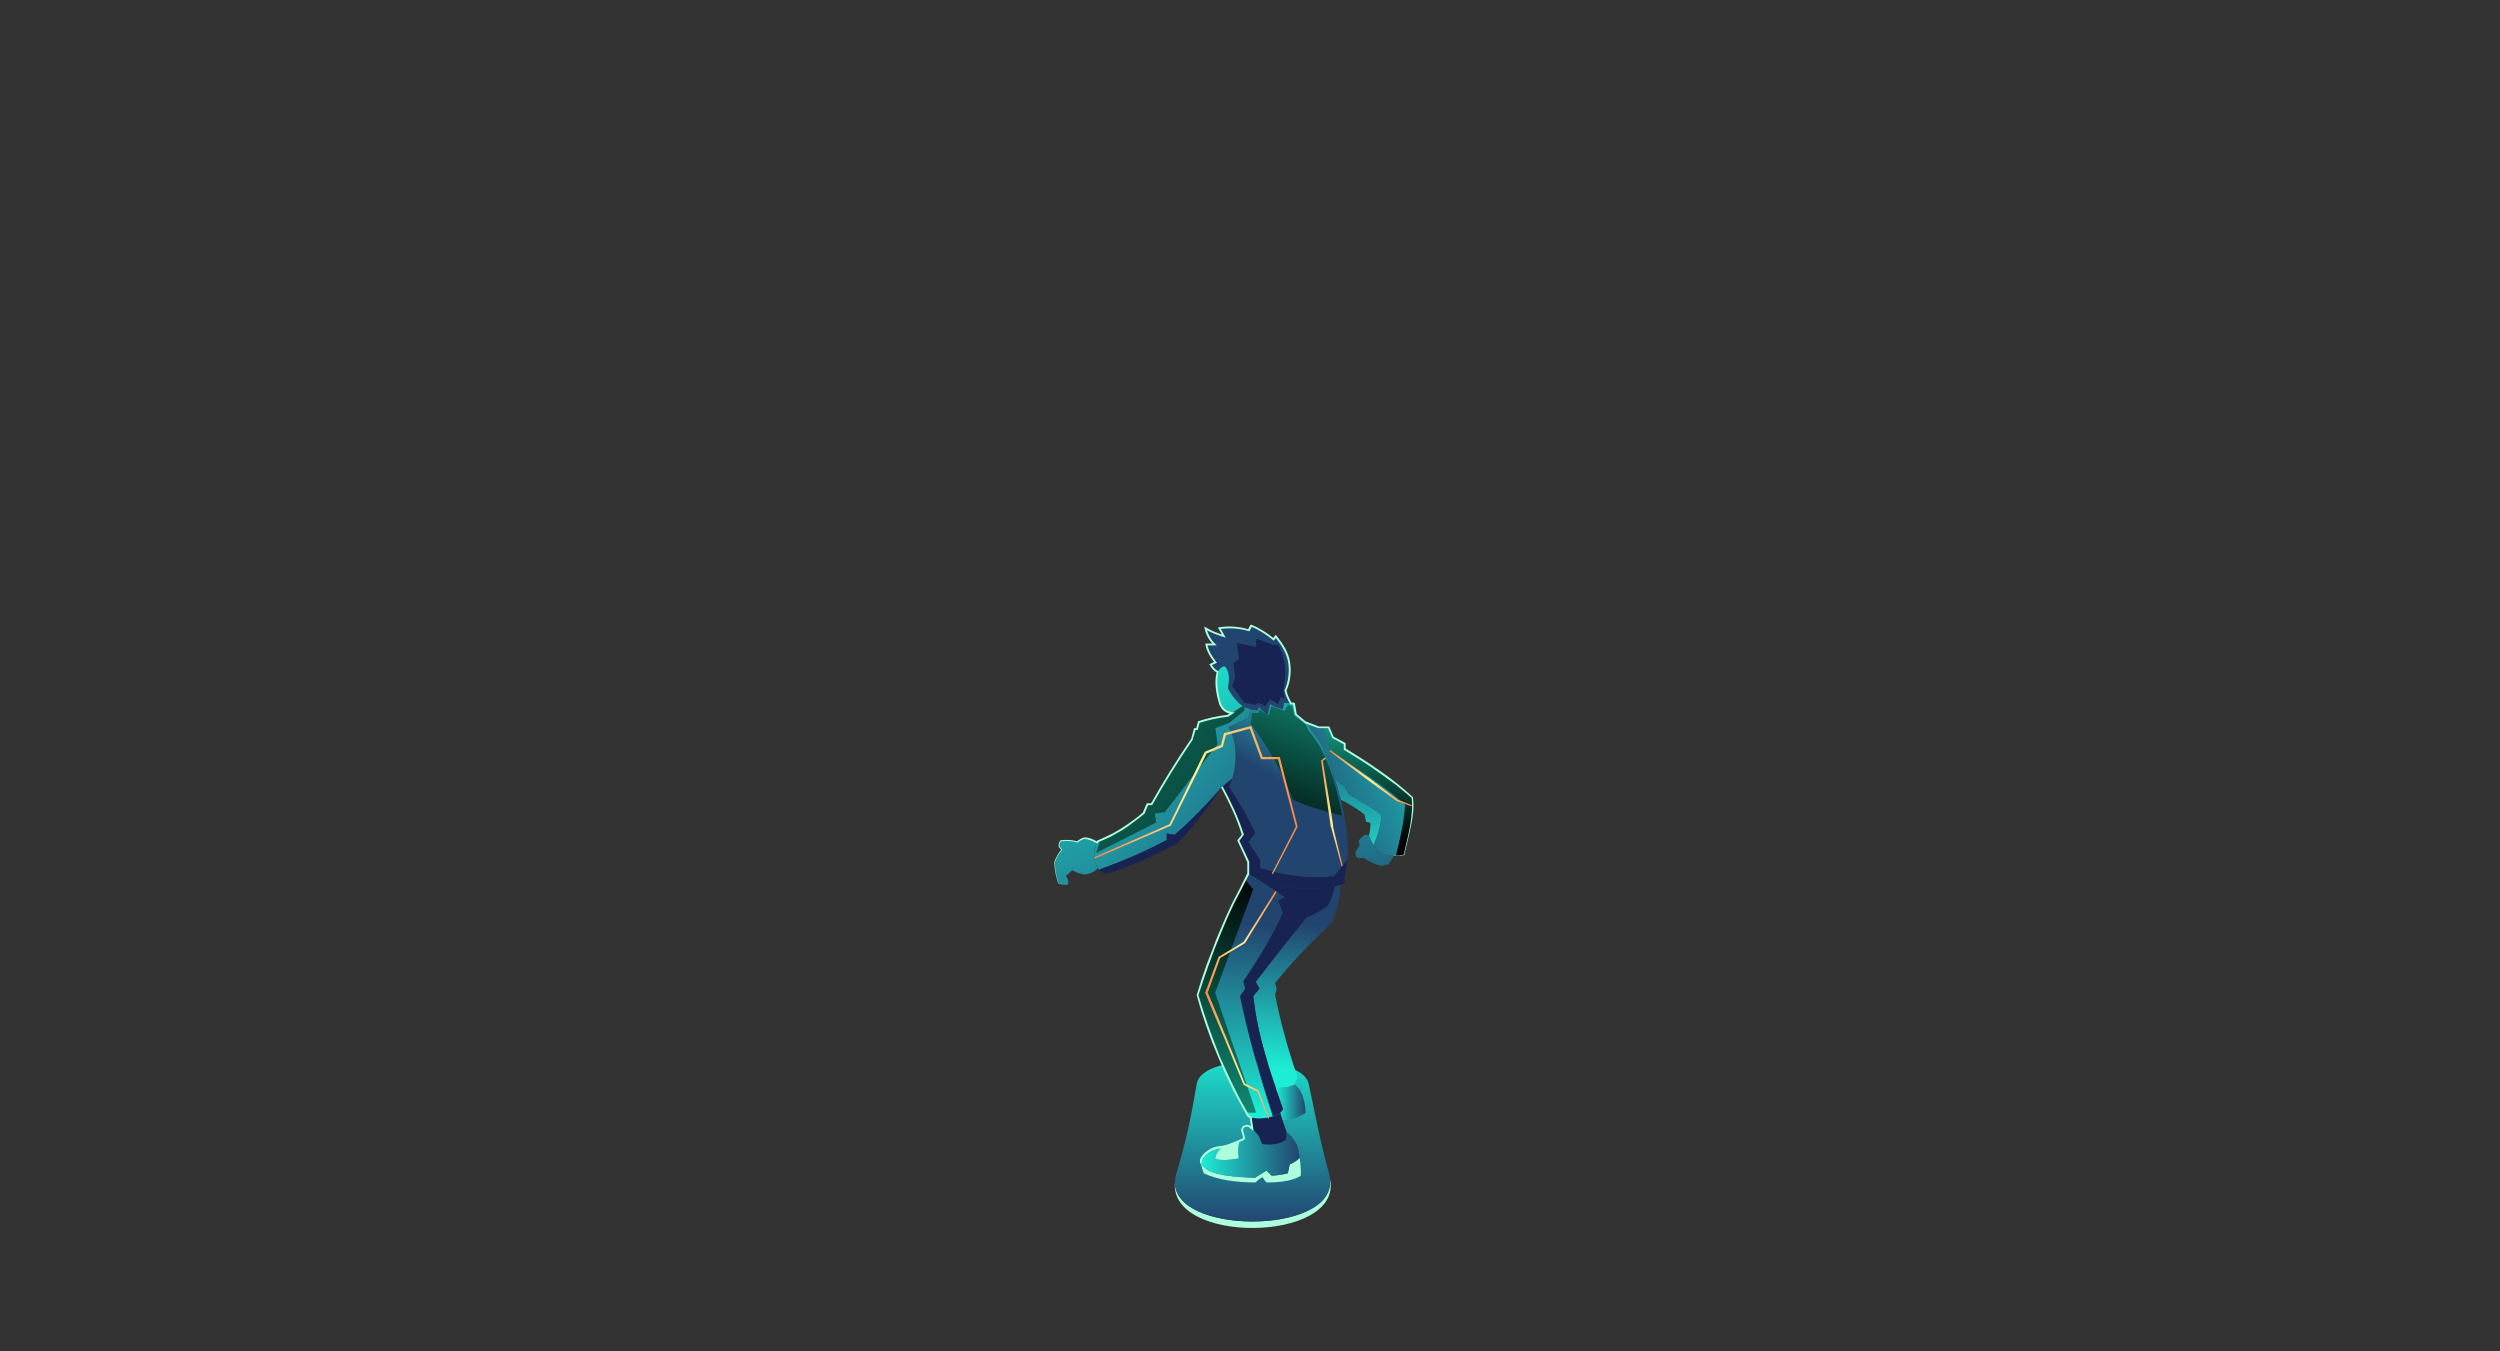 <svg version="1.2" xmlns="http://www.w3.org/2000/svg" viewBox="0 0 925 500" width="925" height="500"><rect x="0" y="0" width="925" height="500" fill="#333333" stroke="none"/><defs><clipPath clipPathUnits="userSpaceOnUse" id="cp1"><path d="m925 500h-925v-500h925z"/></clipPath><linearGradient id="P" gradientUnits="userSpaceOnUse"/><linearGradient id="g1" x2="1" href="#P" gradientTransform="matrix(0,65.709,-63.841,0,493.849,386.91)"><stop stop-color="#1dedd5"/><stop offset="1" stop-color="#224570"/></linearGradient><linearGradient id="g2" x2="1" href="#P" gradientTransform="matrix(41.979,138.417,-62.161,18.852,463.724,225.506)"><stop stop-color="#1dedd5"/><stop offset="1" stop-color="#224570"/></linearGradient><linearGradient id="g3" x2="1" href="#P" gradientTransform="matrix(44.207,145.764,-150.238,45.564,481.878,205.562)"><stop stop-color="#1dedd5"/><stop offset="1" stop-color="#224570"/></linearGradient><linearGradient id="g4" x2="1" href="#P" gradientTransform="matrix(49.057,161.757,-179.28,54.372,383.893,232.225)"><stop stop-color="#1dedd5"/><stop offset="1" stop-color="#224570"/></linearGradient><linearGradient id="g5" x2="1" href="#P" gradientTransform="matrix(-77.49,33.737,-79.965,-183.67,568.253,301.536)"><stop stop-color="#1dedd5"/><stop offset="1" stop-color="#224570"/></linearGradient><linearGradient id="g6" x2="1" href="#P" gradientTransform="matrix(4.759,-54.251,42.852,3.759,482.007,320.398)"><stop stop-color="#1dedd5"/><stop offset="1" stop-color="#224570"/></linearGradient><linearGradient id="g7" x2="1" href="#P" gradientTransform="matrix(6.386,-53.639,18.935,2.254,385.007,384.784)"><stop stop-color="#1dedd5"/><stop offset="1" stop-color="#224570"/></linearGradient><linearGradient id="g8" x2="1" href="#P" gradientTransform="matrix(10.989,0,0,13.165,472.138,401.213)"><stop stop-color="#1dedd5"/><stop offset="1" stop-color="#224570"/></linearGradient><linearGradient id="g9" x2="1" href="#P" gradientTransform="matrix(36.599,0,0,19.231,444.317,416.519)"><stop stop-color="#1dedd5"/><stop offset="1" stop-color="#224570"/></linearGradient><linearGradient id="g10" x2="1" href="#P" gradientTransform="matrix(-23.219,39.849,-42.549,-24.792,549.671,280.118)"><stop stop-color="#1dedd5"/><stop offset="1" stop-color="#224570"/></linearGradient><linearGradient id="g11" x2="1" href="#P" gradientTransform="matrix(4.527,-69.517,23.663,1.541,326.607,402.982)"><stop stop-color="#1dedd5"/><stop offset="1" stop-color="#224570"/></linearGradient><linearGradient id="g12" x2="1" href="#P" gradientTransform="matrix(124.028,106.801,-380.815,442.237,394.35,200.125)"><stop stop-color="#1dedd5"/><stop offset="1" stop-color="#224570"/></linearGradient><linearGradient id="g13" x2="1" href="#P" gradientTransform="matrix(240.983,196.618,-1255.489,1538.778,346.589,168.814)"><stop stop-color="#139b82"/><stop offset="1"/></linearGradient><linearGradient id="g14" x2="1" href="#P" gradientTransform="matrix(19.636,-98.429,34.757,6.934,271.02,386.044)"><stop stop-color="#139b82"/><stop offset="1"/></linearGradient><linearGradient id="g15" x2="1" href="#P" gradientTransform="matrix(-26.437,68.403,-94.928,-36.688,521.83,256.74)"><stop stop-color="#139b82"/><stop offset="1"/></linearGradient><linearGradient id="g16" x2="1" href="#P" gradientTransform="matrix(2.379,46.039,-29.571,1.528,540.395,264.537)"><stop stop-color="#139b82"/><stop offset="1"/></linearGradient><linearGradient id="g17" x2="1" href="#P" gradientTransform="matrix(75.557,0,0,55.03,404.691,268.584)"><stop stop-color="#ff8644"/><stop offset=".5" stop-color="#fff18e"/><stop offset="1" stop-color="#ff8644"/></linearGradient><linearGradient id="g18" x2="1" href="#P" gradientTransform="matrix(8.464,0,0,42.303,488.589,280.278)"><stop stop-color="#ff8644"/><stop offset=".5" stop-color="#fff18e"/><stop offset="1" stop-color="#ff8644"/></linearGradient><linearGradient id="g19" x2="1" href="#P" gradientTransform="matrix(30.696,0,0,21.018,491.773,277.451)"><stop stop-color="#ff8644"/><stop offset=".5" stop-color="#fff18e"/><stop offset="1" stop-color="#ff8644"/></linearGradient><linearGradient id="g20" x2="1" href="#P" gradientTransform="matrix(26.605,0,0,84.752,445.94,329.74)"><stop stop-color="#ff8644"/><stop offset=".5" stop-color="#fff18e"/><stop offset="1" stop-color="#ff8644"/></linearGradient></defs><style>.a{fill:#adfedc}.b{fill:url(#g1)}.c{fill:#224570}.d{fill:url(#g2)}.e{fill:url(#g3)}.f{fill:url(#g4)}.g{fill:url(#g5)}.h{fill:url(#g6)}.i{fill:#172352}.j{fill:url(#g7)}.k{fill:url(#g8)}.l{fill:url(#g9)}.m{fill:url(#g10)}.n{fill:url(#g11)}.o{fill:url(#g12)}.p{mix-blend-mode:screen;fill:url(#g13)}.q{mix-blend-mode:screen;fill:url(#g14)}.r{mix-blend-mode:screen;fill:url(#g15)}.s{mix-blend-mode:screen;fill:url(#g16)}.t{fill:url(#g17)}.u{fill:url(#g18)}.v{fill:url(#g19)}.w{fill:url(#g20)}</style><g clip-path="url(#cp1)"><path class="a" d="m434.8 436.9c-1.6 20 58.8 20.2 57.3-0.2h0.1c3.9 23.2-60.6 23.8-57.4 0.2z"/><path class="b" d="m492.1 436.7c1.5 20.4-58.9 20.2-57.3 0.2q0-0.1 0-0.2 0.1-1.1 0.4-2.3c3.6-11.7 5.8-22.7 7.6-33.4 1.9-11.1 39.2-10.6 41.4 0 2.3 10.5 4.3 21.8 7.6 33.4q0.3 1.2 0.3 2.3z"/><path class="a" d="m480.9 428.4c0.4 3.1 0.6 6.5 0.3 6.7-3.2 1.9-7.7 2.4-12.5 2.4-0.7-0.5-1.1-1.2-1.6-2-1 0.6-1.9 1.3-2.5 2-7.6 0-14.2-1-19.2-3.4-0.4-1.2-0.8-2.3-1-3.2l2.4 2c3.8 2.1 10.4 2.6 17.5 2.9l4.3-2.7 1.9 1.9c2.1-0.1 4.2-0.4 6-0.9l0.7-3.3q2.2-0.9 3.7-2.4z"/><path class="a" d="m458.8 422c-0.7 2-0.8 4.2-0.4 6.6-3.2 0.7-6.1 0.8-8.8 0.3 0.1-1.9 1.1-3.4 3-4.6 2.2-0.4 4-1.3 6.2-2.3z"/><path class="c" d="m477.6 260.2l-1.6-0.1-0.9-0.1q-0.1 1.2-0.5 2.4c-1.7-0.4-3.3-1-4.7-1.9q-0.4 1.9-0.9 3.9c-1.3-0.9-2.4-1.8-3.1-2.8l-0.7 1.2q-1.3 0-2.5-0.4-1.4-0.4-2.9-1.1-3.3-2.5-5.5-6.6c0.6-3 0.7-5.8-0.8-7.8-0.1-0.2-0.3-0.3-0.5-0.3-0.9-0.1-1.7 0.8-2.4 2h-0.1q-1.6-0.8-2.6-2.7l1.8-0.8c-1.6-2.1-3-4.2-3.3-6.6h3c-1.7-1.6-2.8-3.6-3.3-6 1.7 1.1 4.1 2 6.7 2.8l-1.6-2.8c3.6-0.6 7.2-0.4 10.8 0.7l1-1.7q4.2 1.8 8.2 5.1l0.8-1.2c2.9 3.5 4.9 7.1 5.1 11 0.3 3.3-0.3 6.4-1.5 9.1 0.4 1.8 1.2 3.3 2 4.7z"/><path class="d" d="m459.8 261.3l-3.9 2.5c-2.9-0.3-4.1-2.1-4.6-3.6-1.1-4.2-1.7-8.1-0.8-11.6h0.1c0.7-1.2 1.5-2.1 2.4-2 0.2 0 0.4 0.1 0.5 0.3 1.5 2 1.4 4.8 0.8 7.8q2.2 4.1 5.5 6.6z"/><path class="e" d="m515.6 316.6q-0.8 1.8-2.1 3.2l-2.3 0.6q-3.7-0.9-6.6-3c-0.9 0.1-1.7 0.2-2.3 0q-0.9-0.8-0.8-1.9 0.7-1.6 1.6-2.7-0.3-0.8-0.4-1.6c0.5-0.9 1.3-1.6 2.2-2.3q0.8-0.1 1.6 0.2 0.8 2.1 1.7 3.6c1.7 2.6 4 3.8 7.4 3.9z"/><path class="f" d="m405.9 311.7c-1.7 3.3-1.3 7.2 0.3 9.5-1.2 1.4-2.9 2.1-4.9 2.4q-2.6-0.5-4.6-1.6l-2.3 2.1 0.8 1.5c0.2 0.7 0.1 1.3-0.3 1.8-1.2 0-2.4-0.2-3.4-0.7-0.8-2.7-1.3-5.3-1.3-7.8 0.7-1.7 1.6-3.3 2.6-4.5l-0.9-1.2c-0.1-0.8 0-1.6 0.6-2.1 1.9-0.3 4-0.1 6.1 0.4 0.8-0.6 1.6-1.1 2.5-1.4 1.5 0 3.2 0.7 4.8 1.6z"/><path class="g" d="m522.6 295.1c0.8 7-1.6 14.3-3.1 21.2q-2.2 0.4-3.9 0.3c-3.4-0.1-5.7-1.3-7.4-3.9 1.7-3.8 2.8-7.6 2.9-11.1-3.6-3-6.8-4.6-12-7.6l-1.7-3.1-3.6-2.8q-0.6-2-1.2-3.9c-1.8-5.3-4-10.2-7.6-14l-0.8-2-1.1-0.8 4.8 1.7h3.7l1.6 3.7 4.4 2.4v2c9.5 5.8 18.2 11.7 25 17.9z"/><path class="h" d="m511.1 301.6c-0.1 3.5-1.2 7.3-2.9 11.1q-0.9-1.5-1.7-3.6c0.4-1.7 0.7-3.3 0.5-4.7l-1.5-0.3-0.7-2.8c-2.6-2-5.5-3.8-8.7-5.4q-1-3.8-2.3-7.8l3.6 2.8 1.7 3.1c5.2 3 8.4 4.6 12 7.6z"/><path class="i" d="m493.5 324.2l5-6.1q-0.2 3.1-1 5.9v2.8l-1.7 0.6-1.9 0.7c-11 1.5-21.1 0.7-29.7-3.5q-1.2-0.6-2.3-1.3v-4.4l-3.7-7.9 1.6-2.2q-2.5-8.1-7.7-17.6l3.9-3.3-1.2 3.3c3.9 5.7 7.1 11.4 9.7 17.1l-2.6 3.3 4.4 6.5v3q6.4 2.1 12.7 2.9c3.5 0.5 7.3 0.6 11.2 0.5q1.6-0.1 3.3-0.3z"/><path class="j" d="m495.8 327.4c0.2 4.3-1 9.1-3.1 14.1-7.8 7.3-14.9 14.7-20.9 22.2l0.6 2.2-0.6 2.1c1.9 9.9 4.7 20.1 8.3 30.6l-1.1 2.6c-1.5 1-4 1.3-6.9 1.4-4.1-11.9-7.2-22.7-8.4-34.1l2.3-2.7-1.4-2.5c5.8-7.6 12-15.5 18.7-23.7q4.2-1.7 8-4.5c1.2-2.4 2.1-4.8 2.6-7z"/><path class="i" d="m473.7 411.7c-0.7 0.6-1.7 1-2.8 1.3-5-15.3-9.2-30.3-12.1-44.4l1.9-2.8-0.7-2.7c6.1-9.1 11.3-17.7 14.6-25.4l-1.7-4.5 2.3-1.3-11-7.3c8.6 4.2 18.7 5 29.7 3.5-0.5 2.2-1.4 4.6-2.6 7q-3.8 2.8-8 4.5c-6.7 8.2-12.9 16.1-18.7 23.7l1.4 2.5-2.3 2.7c1.2 11.4 4.3 22.2 8.4 34.1q1.3 3.8 2.7 7.7-0.3 0.8-1.1 1.4z"/><path class="k" d="m480.8 403c1.5 2.5 2.1 5.5 2.3 8.7-2.7 1.8-5.6 2.8-8.6 2.7q-0.4-1.4-0.8-2.7 0.8-0.6 1.1-1.4-1.4-3.9-2.7-7.7c2.9-0.1 5.4-0.4 6.9-1.4z"/><path class="l" d="m479.9 423.7c0.4 0.7 0.7 2.6 1 4.7q-1.5 1.5-3.7 2.4l-0.7 3.3c-1.8 0.5-3.9 0.8-6 0.9l-1.9-1.9-4.3 2.7c-7.1-0.3-13.7-0.8-17.5-2.9l-2.4-2q-0.2-1 0-1.8c1-2.4 4.3-4.4 6.8-4.5q0.7-0.1 1.4-0.3c-1.9 1.2-2.9 2.7-3 4.6 2.7 0.5 5.6 0.4 8.8-0.3-0.4-2.4-0.3-4.6 0.4-6.6q0.7-0.3 1.4-0.6c0.1-1.1-0.2-1.4-0.5-2.6-0.7-1.7 1.3-2.8 2.5-2.1l1.2 0.9 2.3 2.6 1.3 3.1c3.3 0.5 6.3 0.2 8.9-1.6l0.2-2.7c1.6 0.7 3.7 4.4 3.8 4.7z"/><path class="m" d="m496.1 295.9q-1-3.8-2.3-7.8-0.6-2-1.2-3.9c-1.8-5.3-4-10.2-7.6-14l-0.8-2-1.1-0.8-3.6-3-0.7-4-1.2-0.2-1.6-0.1-0.9-0.1q-0.1 1.2-0.5 2.4c-1.7-0.4-3.3-1-4.7-1.9q-0.4 1.9-0.9 3.9c-1.3-0.9-2.4-1.8-3.1-2.8l-0.7 1.2q-1.3 0-2.5-0.4l-0.8 3.2-7.3 3.4c3.1 5.8 3.2 12.2 1.4 18.9l-1.2 3.3c3.9 5.7 7.1 11.4 9.7 17.1l-2.6 3.3 4.4 6.5v3q6.4 2.1 12.7 2.9c3.5 0.5 7.3 0.6 11.2 0.5q1.6-0.1 3.3-0.3l5-6.1c0.6-6.6-0.4-14.1-2.4-22.2z"/><path class="i" d="m476.1 419l-0.2 2.7c-2.6 1.8-5.6 2.1-8.9 1.6l-1.3-3.1-2.3-2.6-0.7-4.2c2.1 0.6 5.5 0.5 8.2-0.4 1.1-0.3 2.1-0.7 2.8-1.3q0.4 1.3 0.8 2.7c0.5 1.4 1 3 1.6 4.6z"/><path class="n" d="m475.2 331.9l-2.3 1.3 1.7 4.5c-3.3 7.7-8.5 16.3-14.6 25.4l0.7 2.7-1.9 2.8c2.9 14.1 7.1 29.1 12.1 44.4-2.7 0.9-6.1 1-8.2 0.4q-0.5-0.2-0.8-0.4c-8-13.9-14.3-28.8-18.8-44.8 5-16 11.1-31.1 18.8-44.9q1.1 0.7 2.3 1.3z"/><path class="o" d="m462.7 262.4l-0.8 3.2-7.3 3.4c3.1 5.8 3.2 12.2 1.4 18.9l-3.9 3.3c-5.8 6.7-11.6 12.6-17.5 17.7l-2.9-0.5v2.4c-7.6 4.1-16 7.7-25 11q-0.2-0.3-0.5-0.6c-1.6-2.3-2-6.2-0.3-9.5q0.1-0.2 0.3-0.4c5.5-2.1 11.3-5.7 17-10.4l1.4-3.4h1.5c4.6-8.1 9.5-16.1 14.9-24l1-3.7h0.9l0.7-2.6c3.5-1.2 7.1-2 10.6-2.3l1.7-1.1 3.9-2.5q1.5 0.7 2.9 1.1z"/><path class="i" d="m452.1 291.2c-5.8 8.4-11.4 15.9-16.4 20.8-8.8 4.7-17.5 8.5-26 11.3-1.1-0.1-2.2-0.6-3-1.5 9-3.3 17.4-6.9 25-11v-2.4l2.9 0.5c5.9-5.1 11.7-11 17.5-17.7z"/><path class="p" d="m459.8 261.3l-3.9 2.5-1.7 1.1c-3.5 0.3-7.1 1.1-10.6 2.3l-0.7 2.6h-0.9l-1 3.7c-5.4 7.9-10.3 15.9-14.9 24h-1.5l-1.4 3.4c-5.5 4.5-10.9 8-16.2 10l-0.3 1.2-1.1 3.5 22.2-11.3-0.5-3.3 3.7-0.5 19.5-25.2-0.8-5.9 5.2-2 5.5-4.5v-1.4q-0.3-0.1-0.6-0.2z"/><path class="q" d="m463.7 329l-3-3.5c-7.1 13.2-12.9 27.5-17.6 42.7 4.3 15.5 10.4 30 18 43.5h3.7l-15.2-44.4z"/><path class="r" d="m463.3 263.8l-0.6 4q9.9 12.9 15.7 28c4.5 2.3 11.1 4.2 18.2 6-2.4-12.4-5.7-23.8-12.3-31.2l-1.2-2.6-4.2-3.2-0.8-3.5-1.5-0.5-1.3 2.2-4.9-1.7-0.9 3.5-3.5-2.2-0.3 1.2z"/><path class="s" d="m497.6 277.2v-2l-4.4-2.4-1.6-3.7h-1.7l2.3 9.3c10.5 6 19.9 12.4 27.7 19.4-0.4 5.9-1.7 12.2-3.4 18.8q1.4 0 3-0.3c1.5-6.9 3.9-14.2 3.1-21.2-6.8-6.2-15.5-12.1-25-17.9z"/><path class="i" d="m472.9 238.6h-1.8l-6.3-2.3v3.1l-7.2-1.5 0.9 5.9-2.1 1.7 0.6 5.2-1.2 3 4.6 6.3 3.9 0.8 1.3-0.8 2.6 1.3 1.7-2.6 3 1.8 1-2.6 1.4 0.7-0.5-2.9c1.3-6.2 1-12.1-1.9-17.1z"/><path class="a" d="m513.5 319.8c0.9-0.9 1.6-2 2.1-3.2q1 0 2-0.1c0.6-0.1 1.2-0.2 1.9-0.3l-0.1 0.1c0.7-3.5 1.7-7 2.3-10.5 0.6-3.5 1-7.1 0.6-10.7l0.1 0.2q-2.9-2.5-5.9-4.9-3.1-2.3-6.2-4.5c-4.2-3-8.5-5.7-12.9-8.4l-0.2-0.1v-0.2-2l0.2 0.3-4.4-2.4h-0.1v-0.2l-1.6-3.7 0.3 0.2h-3.7-0.1l-4.8-1.7h0.1-0.1l-0.1-0.1-3.6-3h-0.1l-0.1-0.2-0.7-4 0.3 0.3-1.1-0.1h-0.2l-0.1-0.2c-0.9-1.5-1.6-3.1-2-4.8v-0.1-0.1c0.7-1.6 1.2-3.3 1.4-5.1 0.2-1.8 0.2-3.6-0.1-5.3-0.6-3.5-2.6-6.6-4.9-9.3l0.6-0.1-0.8 1.2-0.2 0.3-0.3-0.3c-2.5-2-5.2-3.8-8.2-5l0.5-0.1-0.9 1.7-0.2 0.2-0.2-0.1c-3.5-1-7.2-1.3-10.8-0.7l0.3-0.5 1.6 2.9 0.4 0.7-0.8-0.2c-2.3-0.8-4.7-1.6-6.8-2.9l0.5-0.4c0.5 2.2 1.6 4.3 3.2 5.8l0.6 0.6h-0.8-3l0.3-0.4c0.4 2.4 1.8 4.5 3.3 6.5l0.3 0.3-0.4 0.2-1.8 0.8 0.1-0.5c0.6 1.1 1.4 2.1 2.5 2.6l0.2 0.1-0.1 0.3c-0.7 2.8-0.4 5.8 0.2 8.7q0.2 1.1 0.5 2.2c0.2 0.7 0.5 1.3 0.9 1.9 0.8 1.2 2.1 1.8 3.5 2l1 0.1-0.8 0.5-1.7 1.1h-0.1-0.1c-3.5 0.4-7.1 1.2-10.5 2.3l0.2-0.2-0.7 2.6-0.1 0.2h-0.2-0.9l0.4-0.2-1.1 3.7v0.1c-5.3 7.8-10.3 15.8-14.9 24l-0.1 0.2h-0.2-1.5l0.3-0.2-1.4 3.3-0.1 0.1-2 1.6-2 1.5-2 1.5-2.1 1.4c-1.5 0.8-2.9 1.7-4.4 2.5q-2.3 1.1-4.6 2l0.1-0.2-0.2 0.5-0.1 0.2h-0.2-0.1l-0.1-0.1c-1.4-0.8-3-1.6-4.6-1.6-0.8 0.3-1.6 0.7-2.3 1.3l-0.1 0.1-0.1-0.1c-2-0.5-4-0.7-6.1-0.4l0.1-0.1c-0.5 0.5-0.7 1.3-0.6 2v-0.1l0.9 1.2 0.1 0.1-0.1 0.1c-1.1 1.3-1.9 2.8-2.6 4.4 0 2.6 0.5 5.3 1.3 7.8 1 0.5 2.2 0.7 3.3 0.7-1.1 0-2.3-0.1-3.4-0.6v-0.1c-0.8-2.5-1.4-5.1-1.4-7.8v-0.1c0.7-1.6 1.5-3.2 2.6-4.5v0.2l-1-1.2v-0.1q-0.1-0.6 0.1-1.2c0.1-0.4 0.3-0.8 0.6-1.1h0.1c2.1-0.3 4.2-0.1 6.2 0.4h-0.2c0.7-0.6 1.5-1.1 2.5-1.4 1-0.1 1.8 0.1 2.7 0.4 0.8 0.3 1.6 0.7 2.4 1.2l-0.2-0.1-0.3 0.2 0.3-0.5v-0.1h0.1q2.4-1 4.6-2.1c1.5-0.7 2.9-1.6 4.3-2.4l2.1-1.4 2-1.4 2-1.5 1.9-1.6-0.1 0.1 1.4-3.3 0.1-0.2h0.3 1.5l-0.3 0.2c4.6-8.2 9.6-16.3 14.9-24v0.1l1-3.8 0.1-0.3h0.2 0.9l-0.4 0.3 0.7-2.6 0.1-0.2 0.2-0.1c3.4-1.1 7-1.9 10.7-2.3l-0.2 0.1 1.7-1.1 0.1 0.7c-1.5-0.2-3.1-0.9-4-2.3-0.4-0.6-0.8-1.4-0.9-2.1q-0.3-1.1-0.6-2.2c-0.6-3-0.9-6.1-0.1-9.1l0.2 0.4c-1.3-0.6-2.2-1.7-2.8-2.9l-0.2-0.3 0.4-0.1 1.8-0.9-0.1 0.6c-0.8-1-1.6-2-2.2-3.2-0.6-1.1-1.1-2.3-1.3-3.6v-0.4h0.4 3l-0.3 0.6c-1.7-1.6-2.9-3.8-3.4-6.1l-0.1-0.8 0.7 0.4c2 1.3 4.3 2.1 6.6 2.8l-0.4 0.5-1.6-2.8-0.3-0.5 0.5-0.1c3.7-0.6 7.5-0.3 11 0.8l-0.4 0.1 0.9-1.7 0.2-0.2 0.3 0.1c3 1.2 5.8 3 8.3 5.1l-0.5 0.1 0.8-1.2 0.3-0.3 0.3 0.3c1.1 1.4 2.2 2.9 3.1 4.5 0.9 1.6 1.6 3.3 1.9 5.2 0.3 1.8 0.3 3.6 0.1 5.5-0.2 1.8-0.7 3.6-1.5 5.3l0.1-0.2c0.3 1.6 1.1 3.1 1.9 4.6l-0.2-0.2 1.1 0.1 0.3 0.1v0.2l0.7 4-0.1-0.2 3.6 3-0.2-0.1h0.1 0.1l4.7 1.8h-0.1 3.7 0.2l0.1 0.2 1.6 3.7-0.2-0.2 4.5 2.4 0.1 0.1v0.2 2l-0.1-0.3c4.4 2.7 8.7 5.4 12.9 8.4q3.2 2.2 6.2 4.6 3 2.4 5.8 5l0.1 0.1v0.1c0.4 3.6 0 7.2-0.8 10.7-0.7 3.6-1.7 7-2.4 10.5v0.1h-0.1c-0.6 0.1-1.3 0.2-1.9 0.2q-1 0.1-2 0.1v-0.1c-0.5 1.2-1.2 2.3-2.1 3.2z"/><path class="a" d="m452.4 291c3.1 5.7 5.8 11.5 7.8 17.7v0.2l-0.1 0.1-1.6 2.2v-0.3l3.7 7.9v0.1 4.4 0.1 0.1c-1 1.8-1.9 3.6-2.8 5.4l-2.8 5.4c-1.8 3.7-3.4 7.4-4.9 11.1-0.8 1.9-1.5 3.8-2.3 5.7l-2.1 5.7-2 5.7-1.9 5.8v-0.2l1.8 5.9 1.9 5.7 2.1 5.7c0.7 1.9 1.5 3.8 2.2 5.7l2.5 5.5q1.2 2.8 2.6 5.5c1.7 3.6 3.7 7.2 5.7 10.7l-0.2-0.1 0.8 0.3 0.2 0.1 0.1 0.2 0.6 4.3 0.1 0.8-0.7-0.5-1.1-0.9c-0.5-0.2-1.2-0.2-1.6 0.2-0.5 0.3-0.6 0.9-0.4 1.5 0.2 0.4 0.3 0.8 0.4 1.3 0.2 0.5 0.2 1 0.2 1.4v0.2l-0.2 0.1c-1.5 0.7-2.9 1.4-4.4 2q-1.2 0.5-2.4 0.8c-0.7 0.3-1.6 0.4-2.4 0.5-1.3 0.1-2.6 0.6-3.8 1.3-1.1 0.8-2.1 1.7-2.7 2.9h0.1c-0.2 0.5-0.2 1.1-0.4 1.7-0.4-0.5-0.5-1.2-0.4-1.9 0.6-1.5 1.7-2.6 3-3.4 1.2-0.8 2.6-1.4 4.1-1.5 0.8-0.1 1.6-0.2 2.3-0.4q1.1-0.3 2.3-0.8c1.4-0.5 2.9-1.2 4.4-1.8l-0.2 0.3c0-0.4 0-0.8-0.1-1.2-0.2-0.4-0.3-0.9-0.4-1.3-0.2-0.3-0.2-0.8-0.1-1.2 0.1-0.4 0.3-0.8 0.7-1.1 0.6-0.4 1.6-0.6 2.3-0.2h0.1v0.1l1.2 0.9-0.6 0.3-0.6-4.3 0.2 0.3-0.9-0.4h-0.1v-0.1c-2-3.6-4-7.2-5.8-10.8q-1.3-2.7-2.6-5.5l-2.4-5.6c-0.8-1.9-1.5-3.7-2.3-5.6l-2.1-5.8-1.9-5.7-1.7-5.9-0.1-0.1 0.1-0.1 1.8-5.8 2-5.8 2.2-5.7c0.7-1.9 1.4-3.8 2.2-5.6 1.6-3.8 3.2-7.5 5-11.2l2.8-5.4c0.9-1.9 1.8-3.7 2.7-5.5v0.2-4.4 0.1l-3.6-7.8-0.1-0.2 0.1-0.2 1.7-2.2-0.1 0.3c-1.9-6.1-4.6-11.9-7.7-17.6z"/><path class="t" d="m404.8 317.2l28.1-12.3-0.2 0.1 13-26.7 0.1-0.1 0.1-0.1 6-2.5-0.2 0.3 1.1-4.4 0.1-0.3h0.2l9.5-2.5 0.4-0.1 0.1 0.4 4.2 11.3-0.4-0.2h6.3 0.3l0.1 0.3 6.5 25.4v0.1l-0.1 0.2-9 17.3-0.4-0.2 8.9-17.4v0.2l-6.7-25.4 0.4 0.3h-6.3-0.3l-0.1-0.3-4.2-11.3 0.5 0.2-9.5 2.6 0.4-0.4-1.2 4.4v0.3h-0.2l-6.1 2.5 0.3-0.2-13.2 26.6v0.1l-0.1 0.1-28.2 12.2z"/><path class="u" d="m496.4 320.5l-3.9-14.5h-0.1l-0.9-6.1-0.9-6.1-1.8-12.3v-0.2h0.1l1.4-1 0.3 0.4-1.4 1 0.2-0.3 2 12.2 1 6.1 0.9 6.1h-0.1l3.6 14.6z"/><path class="v" d="m492.2 277.5l12.6 9.1c2.2 1.5 4.2 3.1 6.3 4.7l6.2 4.7-0.1-0.1 5.2 2-0.2 0.4-5.2-1.8h-0.1l-6.3-4.6c-2.1-1.5-4.2-3-6.3-4.6l-12.4-9.4z"/><path class="w" d="m472.4 330l-11.7 18.9-0.1 0.1-9.3 5.6 0.2-0.2-4.7 13v-0.3c2.4 5.7 4.7 11.3 7 17l6.9 17-0.1-0.2 5 2.5 0.1 0.1v0.1l3.9 10.1-0.4 0.2-4-10.1 0.1 0.2-5-2.5-0.1-0.1-0.1-0.1-7-16.9c-2.4-5.7-4.8-11.3-7.1-16.9l-0.1-0.2 0.1-0.2 4.8-12.9v-0.2h0.1l9.4-5.6-0.2 0.1 11.8-18.8z"/></g></svg>